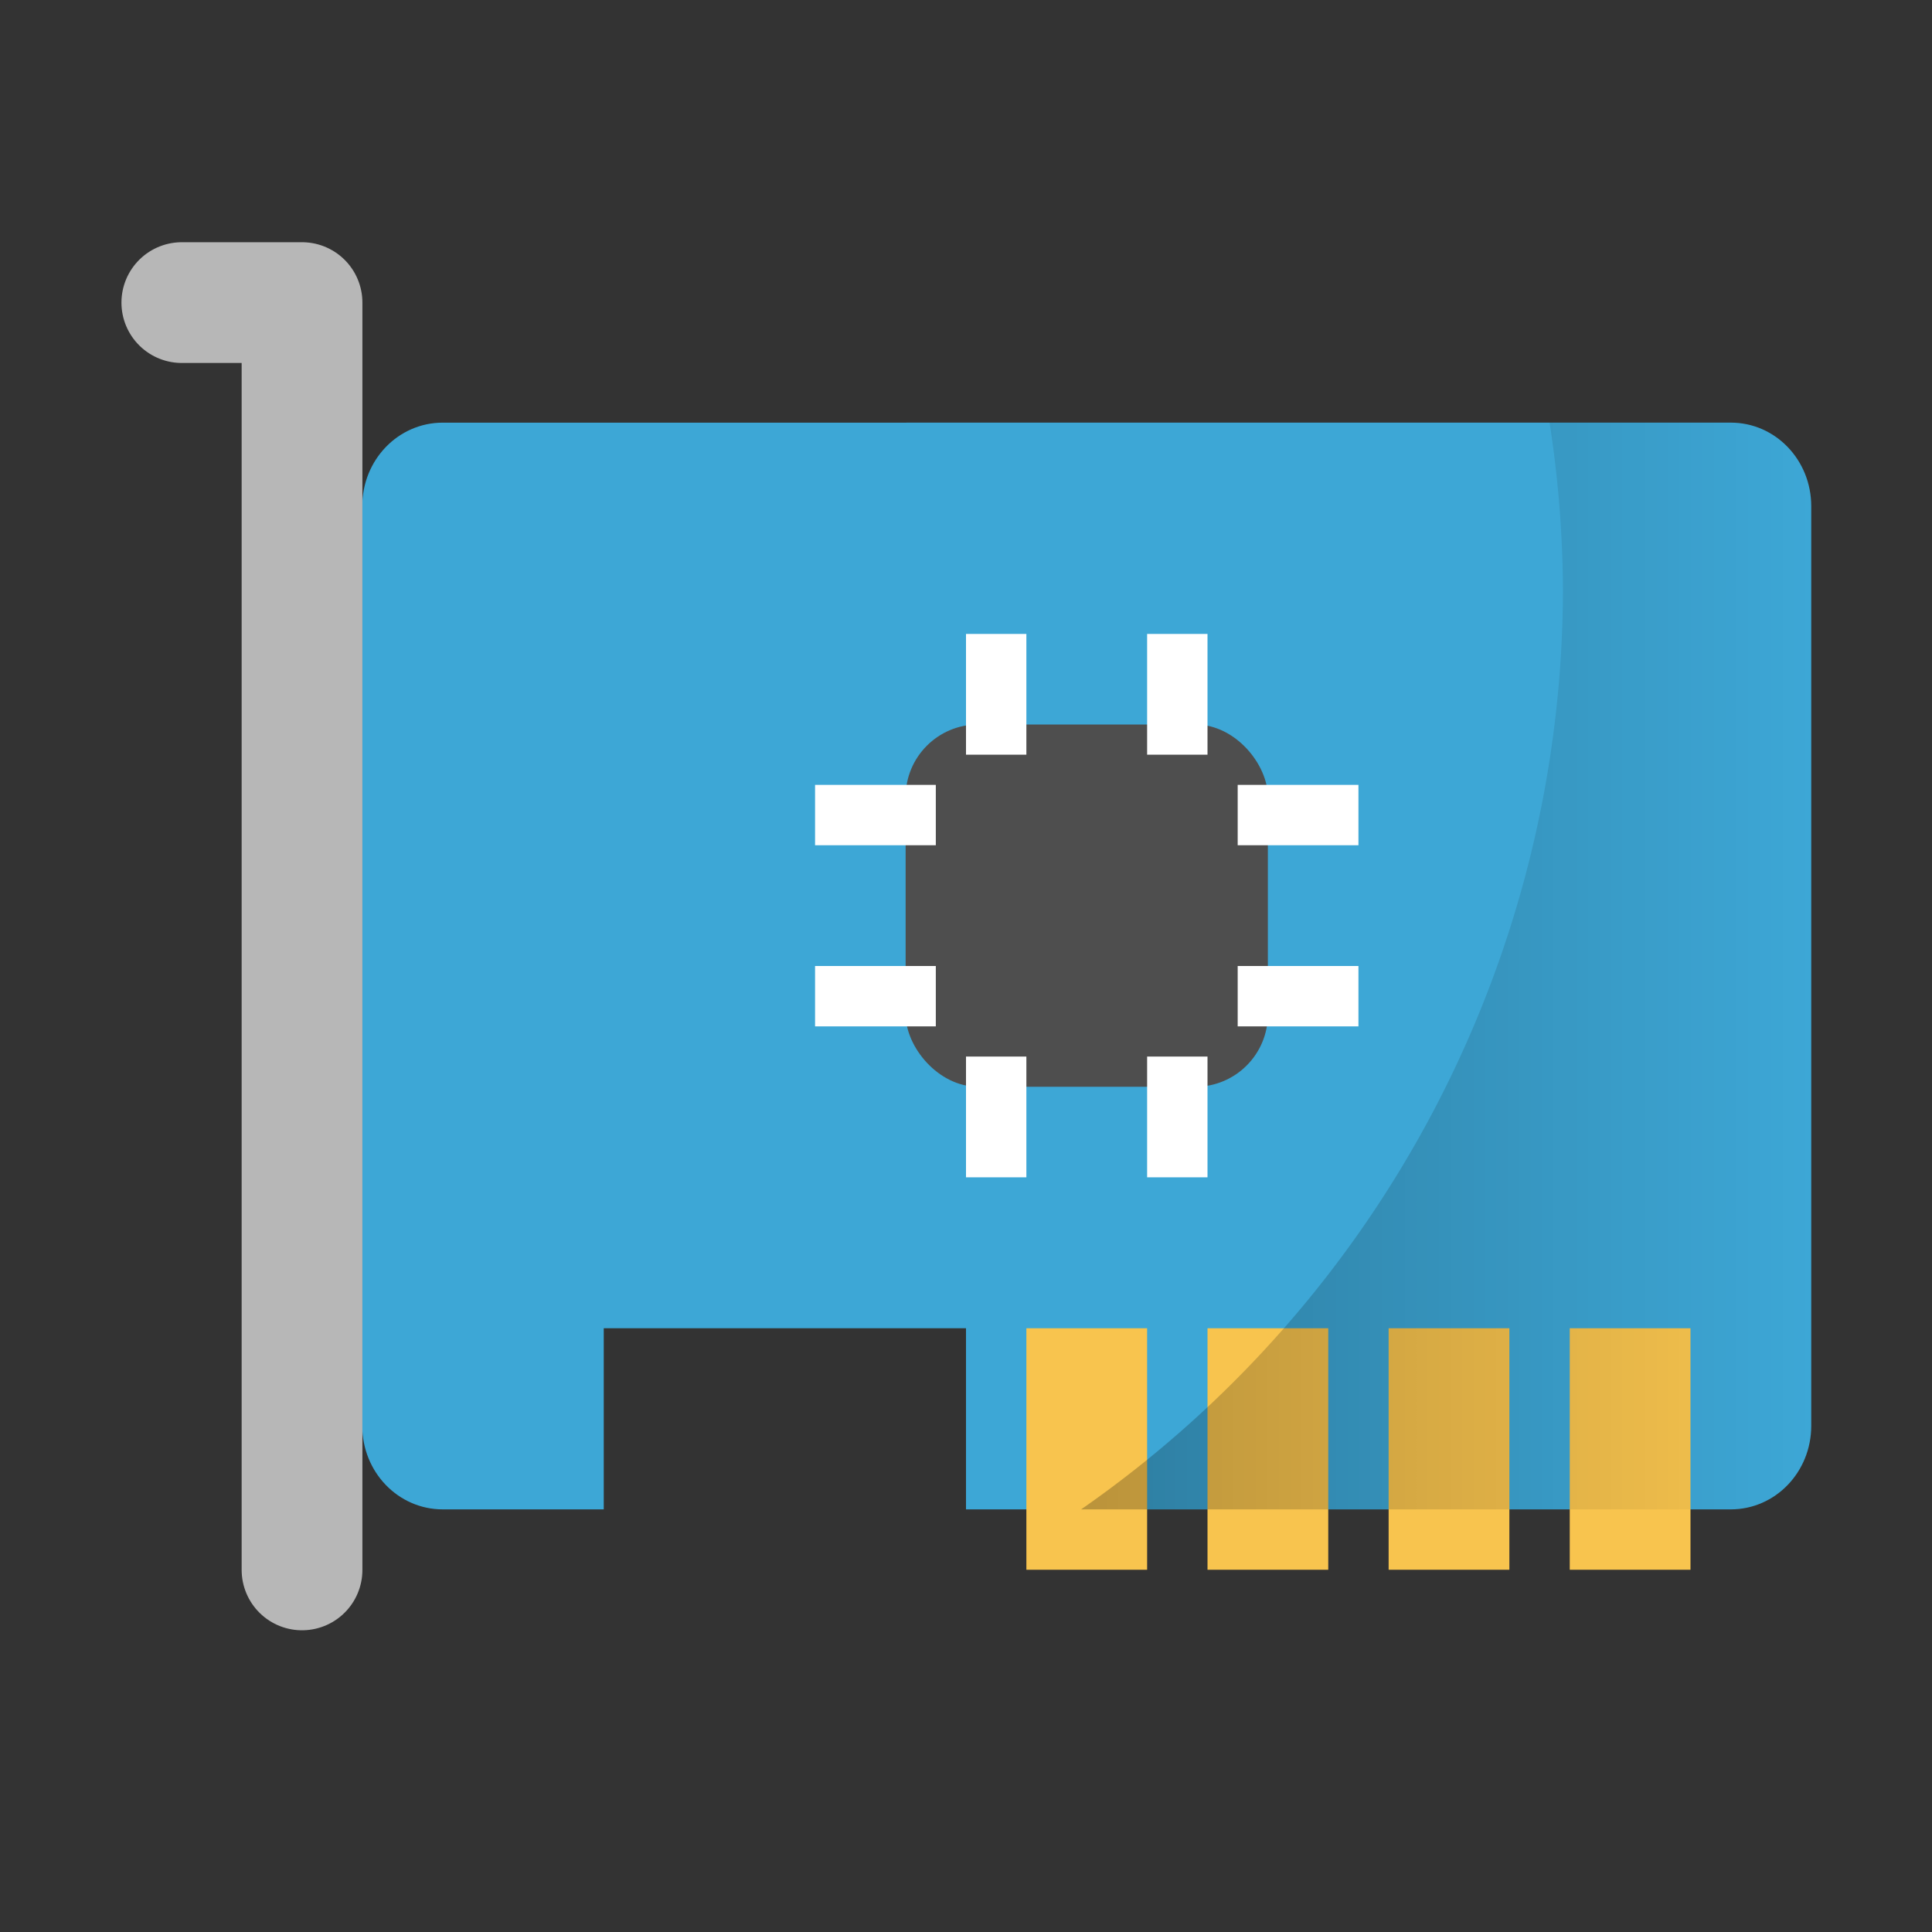 <?xml version="1.0" encoding="UTF-8" standalone="no"?>
<svg
   xmlns:dc="http://purl.org/dc/elements/1.1/"
   xmlns:cc="http://creativecommons.org/ns#"
   xmlns:rdf="http://www.w3.org/1999/02/22-rdf-syntax-ns#"
   xmlns:svg="http://www.w3.org/2000/svg"
   xmlns="http://www.w3.org/2000/svg"
   xmlns:xlink="http://www.w3.org/1999/xlink"
   xmlns:sodipodi="http://sodipodi.sourceforge.net/DTD/sodipodi-0.dtd"
   xmlns:inkscape="http://www.inkscape.org/namespaces/inkscape"
   width="64"
   height="64"
   version="1"
   id="svg54"
   sodipodi:docname="network-card.svg"
   inkscape:version="0.92.2 2405546, 2018-03-11">
  <rect width="100%" height="100%" fill="#333333" stroke="none"/>
  <defs
     id="defs58">
    <linearGradient
       inkscape:collect="always"
       xlink:href="#linearGradient876"
       id="linearGradient878"
       x1="35.814"
       y1="32"
       x2="60"
       y2="32"
       gradientUnits="userSpaceOnUse" />
    <linearGradient
       inkscape:collect="always"
       id="linearGradient876">
      <stop
         style="stop-color:#000000;stop-opacity:1;"
         offset="0"
         id="stop872" />
      <stop
         style="stop-color:#000000;stop-opacity:0;"
         offset="1"
         id="stop874" />
    </linearGradient>
  </defs>
  <sodipodi:namedview
     pagecolor="#ffffff"
     bordercolor="#666666"
     borderopacity="1"
     objecttolerance="10"
     gridtolerance="10"
     guidetolerance="10"
     inkscape:pageopacity="0"
     inkscape:pageshadow="2"
     inkscape:window-width="1920"
     inkscape:window-height="1022"
     id="namedview56"
     showgrid="false"
     inkscape:zoom="5.2149125"
     inkscape:cx="-16.901567"
     inkscape:cy="38.899592"
     inkscape:window-x="0"
     inkscape:window-y="28"
     inkscape:window-maximized="1"
     inkscape:current-layer="svg54" />
  <path
     style="fill:#3da7d6"
     d="M 14.667,14.001 C 13.189,14.001 12,15.236 12,16.77 V 47.23 C 12,48.764 13.189,50 14.667,50 H 20 V 44 H 32 V 50 H 57.334 C 58.81,50 60,48.764 60,47.23 V 16.77 C 60,15.235 58.81,14 57.334,14 Z"
     id="path4" />
  <rect
     style="fill:#4e4e4e"
     width="12"
     height="12"
     x="30"
     y="24"
     rx="2.4"
     ry="2.4"
     id="rect6" />
  <path
     style="fill:none;stroke:#b7b7b7;stroke-width:4;stroke-linecap:round;stroke-linejoin:round"
     d="M 6.023,10.024 H 10.005 V 52.005"
     id="path10" />
  <g
     style="opacity:0.2"
     transform="translate(0,1)"
     id="g20" />
  <g
     id="g30">
    <rect
       style="fill:#f8c44e"
       width="4"
       height="8"
       x="34"
       y="44"
       id="rect22" />
    <rect
       style="fill:#f8c44e"
       width="4"
       height="8"
       x="40"
       y="44"
       id="rect24" />
    <rect
       style="fill:#f8c44e"
       width="4"
       height="8"
       x="46"
       y="44"
       id="rect26" />
    <rect
       style="fill:#f8c44e"
       width="4"
       height="8"
       x="52"
       y="44"
       id="rect28" />
  </g>
  <g
     id="g48">
    <rect
       style="fill:#ffffff"
       width="2"
       height="4"
       x="32"
       y="21"
       id="rect32" />
    <rect
       style="fill:#ffffff"
       width="2"
       height="4"
       x="38"
       y="21"
       id="rect34" />
    <rect
       style="fill:#ffffff"
       width="2"
       height="4"
       x="32"
       y="35"
       id="rect36" />
    <rect
       style="fill:#ffffff"
       width="2"
       height="4"
       x="38"
       y="35"
       id="rect38" />
    <rect
       style="fill:#ffffff"
       width="2"
       height="4"
       x="26"
       y="-45"
       transform="rotate(90)"
       id="rect40" />
    <rect
       style="fill:#ffffff"
       width="2"
       height="4"
       x="32"
       y="-45"
       transform="rotate(90)"
       id="rect42" />
    <rect
       style="fill:#ffffff"
       width="2"
       height="4"
       x="26"
       y="-31"
       transform="rotate(90)"
       id="rect44" />
    <rect
       style="fill:#ffffff"
       width="2"
       height="4"
       x="32"
       y="-31"
       transform="rotate(90)"
       id="rect46" />
  </g>
  <path
     inkscape:connector-curvature="0"
     style="opacity:0.25;fill:url(#linearGradient878);fill-opacity:1"
     d="m 51.332,14 a 37.201,37.201 0 0 1 0.443,5.512 A 37.201,37.201 0 0 1 35.814,50 H 57.334 C 58.81,50 60,48.764 60,47.23 V 16.77 C 60,15.235 58.81,14 57.334,14 Z"
     id="path867" />
</svg>
